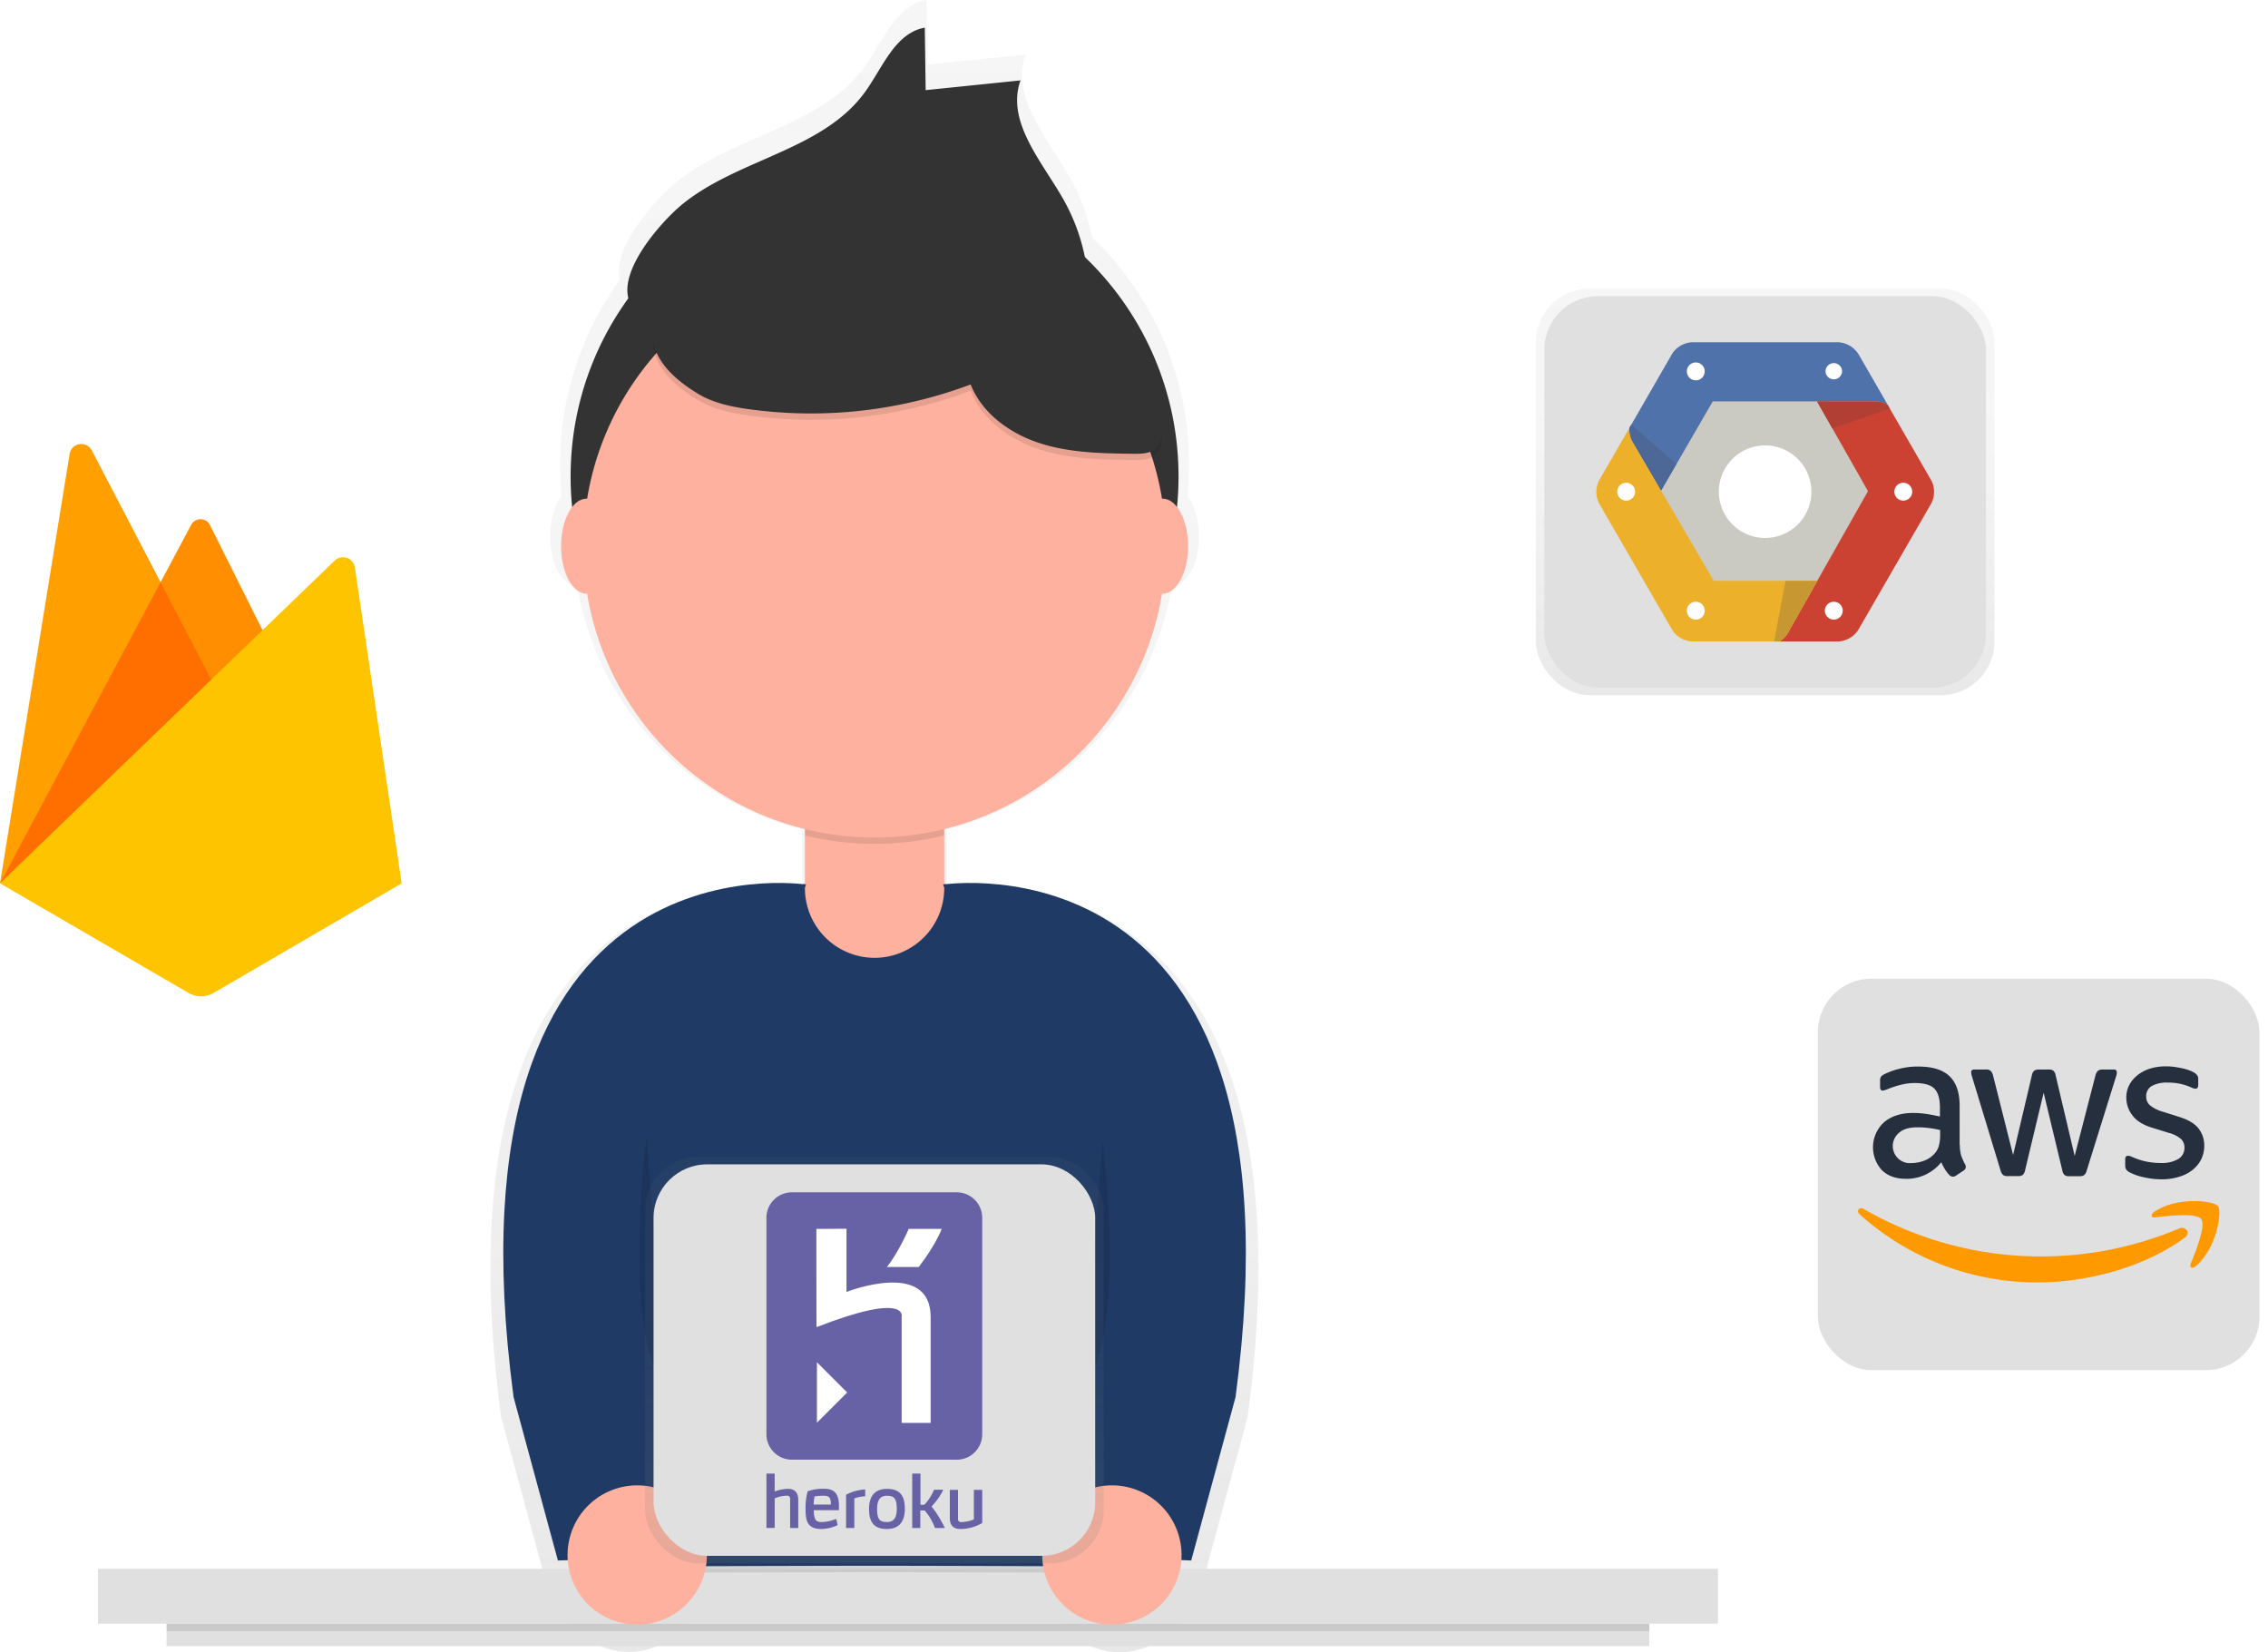 <svg xmlns="http://www.w3.org/2000/svg" xmlns:xlink="http://www.w3.org/1999/xlink" width="903.845" height="658.461" viewBox="0 0 903.845 658.461">
  <defs>
    <linearGradient id="linear-gradient" x1="0.5" y1="1" x2="0.5" gradientUnits="objectBoundingBox">
      <stop offset="0" stop-color="gray" stop-opacity="0.251"/>
      <stop offset="0.54" stop-color="gray" stop-opacity="0.122"/>
      <stop offset="1" stop-color="gray" stop-opacity="0.102"/>
    </linearGradient>
    <linearGradient id="linear-gradient-2" x1="0.5" y1="1" x2="0.5" y2="0" xlink:href="#linear-gradient"/>
  </defs>
  <g id="undraw_cloud_hosting_aodd" transform="translate(39.035 0.03)">
    <g id="Group_1" data-name="Group 1" opacity="0.7">
      <path id="Path_1" data-name="Path 1" d="M506.4,473.94l-.59-.14V451.2a120.23,120.23,0,0,0,89.79-97.09h.29c5.77,0,10.44-8.77,10.44-19.58,0-6.71-1.8-12.62-4.54-16.15q.62-6.2.63-12.57a125,125,0,0,0-38.62-90.49,80.539,80.539,0,0,0-8.87-23.81c-8.9-15.68-23.71-32-17.67-49l-39.1,4-.36-25.76c-12.2,2.19-17.31,16.33-24.55,26.4-17.41,24.22-52.35,27.59-75.46,46.45-7.85,6.41-25.51,25.9-22.19,38.68a125.367,125.367,0,0,0-23.21,86.1c-2.74,3.53-4.54,9.44-4.54,16.15,0,10.82,4.68,19.58,10.44,19.58h.29a120.23,120.23,0,0,0,89.79,97.09v22.6l-.59.14C434.32,472.37,298.48,462,328.27,685.4l18.27,67.36,4.07-.16A28.72,28.72,0,0,0,407,757.71c25.87-.09,55.09-.17,70-.17s44.18.09,70,.17a28.72,28.72,0,0,0,56.44-5.11l4.07.16,18.27-67.36C655.71,462,519.86,472.37,506.4,473.94Z" transform="translate(-167.6 -120.78)" fill="url(#linear-gradient)"/>
    </g>
    <rect id="Rectangle_1" data-name="Rectangle 1" width="645.61" height="21.88" transform="translate(0 625.16)" fill="#e0e0e0"/>
    <rect id="Rectangle_2" data-name="Rectangle 2" width="590.89" height="8.95" transform="translate(27.36 647.05)" fill="#e0e0e0"/>
    <rect id="Rectangle_3" data-name="Rectangle 3" width="590.89" height="2.98" transform="translate(27.36 647.05)" opacity="0.1"/>
    <path id="Path_2" data-name="Path 2" d="M361,747.61s86.63-.34,116.09-.34,116.09.34,116.09.34V735H361Z" transform="translate(-167.6 -120.78)" opacity="0.1"/>
    <path id="Path_3" data-name="Path 3" d="M593.19,745.08s-86.63-.34-116.09-.34-116.09.34-116.09.34V585.74A116.09,116.09,0,0,1,477.09,469.65h0a116.092,116.092,0,0,1,116.1,116.1Z" transform="translate(-167.6 -120.78)" fill="#1f3a65"/>
    <path id="Path_4" data-name="Path 4" d="M298.5,290.83h22a16.76,16.76,0,0,1,16.76,16.76v46.33a27.76,27.76,0,0,1-27.76,27.76h0a27.76,27.76,0,0,1-27.76-27.76V307.59A16.76,16.76,0,0,1,298.5,290.83Z" fill="#feb19e"/>
    <path id="Path_5" data-name="Path 5" d="M449.33,453.67a116.17,116.17,0,0,0,55.52,0V414.13H449.33Z" transform="translate(-167.6 -120.78)" opacity="0.1"/>
    <circle id="Ellipse_1" data-name="Ellipse 1" cx="121.14" cy="121.14" r="121.14" transform="translate(188.36 68.74)" fill="#333"/>
    <circle id="Ellipse_2" data-name="Ellipse 2" cx="116.09" cy="116.09" r="116.09" transform="translate(193.41 101.55)" fill="#feb19e"/>
    <path id="Path_6" data-name="Path 6" d="M400.44,202.19c22.33-18.23,56.11-21.48,72.94-44.9,7-9.73,11.93-23.4,23.73-25.52l.35,24.9,37.79-3.88c-5.83,16.42,8.48,32.23,17.08,47.38a77.93,77.93,0,0,1,10.09,36.68c-13.12,7.88-29.39-.72-44-5.31-14.2-4.46-29.29-4.92-44.17-5.34-7.63-.22-15.35-.42-22.8,1.25-6.53,1.47-12.64,4.34-18.82,6.93-10.05,4.21-41.79,20.09-51.13,9.85C370.92,232.62,391.82,209.23,400.44,202.19Z" transform="translate(-167.6 -120.78)" fill="#333"/>
    <path id="Path_7" data-name="Path 7" d="M406.75,280.2c6.16,3.73,13.4,5.2,20.53,6.18a180.86,180.86,0,0,0,88.11-9.9c4.6,11.66,15.83,19.67,27.77,23.48s24.69,4,37.22,4.15c2.76,0,5.72,0,8-1.53,5.58-3.77,2.88-12.4-.37-18.3L571.84,255c-4.78-8.66-9.7-17.5-17.1-24.06-9.28-8.21-21.6-12.06-33.75-14.49a190.34,190.34,0,0,0-86.64,2.89C404.13,227.47,365.31,255.12,406.75,280.2Z" transform="translate(-167.6 -120.78)" opacity="0.1"/>
    <path id="Path_8" data-name="Path 8" d="M406.75,277.68c6.16,3.73,13.4,5.2,20.53,6.18a180.86,180.86,0,0,0,88.11-9.9c4.6,11.66,15.83,19.67,27.77,23.48s24.69,4,37.22,4.15c2.76,0,5.72,0,8-1.53,5.58-3.77,2.88-12.4-.37-18.3l-16.17-29.32c-4.78-8.66-9.7-17.5-17.1-24.06-9.28-8.21-21.6-12.06-33.75-14.49a190.34,190.34,0,0,0-86.64,2.89C404.13,224.94,365.31,252.59,406.75,277.68Z" transform="translate(-167.6 -120.78)" fill="#333"/>
    <path id="Path_29" data-name="Path 29" d="M10.1,0c5.578,0,10.1,8.475,10.1,18.93S15.678,37.86,10.1,37.86,0,29.385,0,18.93,4.522,0,10.1,0Z" transform="translate(414.23 198.71)" fill="#feb19e"/>
    <path id="Path_30" data-name="Path 30" d="M10.1,0c5.578,0,10.1,8.475,10.1,18.93S15.678,37.86,10.1,37.86,0,29.385,0,18.93,4.522,0,10.1,0Z" transform="translate(184.57 198.71)" fill="#feb19e"/>
    <path id="Path_9" data-name="Path 9" d="M504.39,473.27S651.23,450.4,620.95,677.54l-17.66,65.11-50.48-2s32.81-75.71,12.62-126.19S504.39,473.27,504.39,473.27Z" transform="translate(-167.6 -120.78)" fill="#1f3a65"/>
    <path id="Path_10" data-name="Path 10" d="M449.8,473.27S303,450.4,333.24,677.54l17.66,65.11,50.48-2s-32.81-75.71-12.62-126.19S449.8,473.27,449.8,473.27Z" transform="translate(-167.6 -120.78)" fill="#1f3a65"/>
    <path id="Path_11" data-name="Path 11" d="M386.24,573.36s-10.1,78,7.57,100.71" transform="translate(-167.6 -120.78)" opacity="0.1"/>
    <path id="Path_12" data-name="Path 12" d="M567.95,575.36s10.1,76-7.57,98.71" transform="translate(-167.6 -120.78)" opacity="0.1"/>
    <path id="Path_31" data-name="Path 31" d="M27.76,0A27.76,27.76,0,1,1,0,27.76,27.76,27.76,0,0,1,27.76,0Z" transform="translate(376.32 591.92)" fill="#feb19e"/>
    <path id="Path_32" data-name="Path 32" d="M27.76,0A27.76,27.76,0,1,1,0,27.76,27.76,27.76,0,0,1,27.76,0Z" transform="translate(187.15 591.92)" fill="#feb19e"/>
    <g id="Group_2" data-name="Group 2" opacity="0.7">
      <rect id="Rectangle_4" data-name="Rectangle 4" width="182.77" height="162" rx="21.34" transform="translate(218.04 461)" fill="url(#linear-gradient-2)"/>
    </g>
    <rect id="Rectangle_5" data-name="Rectangle 5" width="176" height="156" rx="21.34" transform="translate(221.42 464)" fill="#e0e0e0"/>
    <path id="Path_13" data-name="Path 13" d="M443.45,729.71V718a1.16,1.16,0,0,0-1.32-1.18,12.529,12.529,0,0,0-4.83,1.07v11.79H434V708h3.29v7.16a15.7,15.7,0,0,1,5.29-1.07c3,0,4.11,1.84,4.11,4.36V729.7h-3.26Zm9.41-7.08c.11,3.92.88,4.69,3.29,4.69a17,17,0,0,0,5.68-1.26l.55,2.47a15.371,15.371,0,0,1-6.44,1.56c-5.49,0-6.34-3-6.34-7.82a26.072,26.072,0,0,1,.82-7.21,18.82,18.82,0,0,1,6.61-1c4.5,0,5.87,2.5,5.87,6.86v1.67h-10Zm4.17-5.79a22.051,22.051,0,0,0-3.84.27,17.45,17.45,0,0,0-.36,3.24h6.86C459.69,718.07,459.28,716.84,457.03,716.84Zm12,1.07V729.7h-3.29V716.43a19,19,0,0,1,7.63-2.11v2.74a14,14,0,0,0-4.33.85Zm13,12.18c-4.91,0-7.13-2.41-7.13-7.93,0-5.84,2.93-8.06,7.13-8.06,4.91,0,7.13,2.41,7.13,7.93C489.16,727.87,486.22,730.09,482.03,730.09Zm0-13.25c-2.52,0-3.92,1.45-3.92,5.32,0,4.22,1.18,5.16,3.92,5.16,2.52,0,3.92-1.43,3.92-5.29,0-4.22-1.18-5.18-3.92-5.18Zm23,12.86h-3.87a21.44,21.44,0,0,0-4.11-7h-1.73v7H492.1V708h3.29v12.45h1.54a20,20,0,0,0,3.87-6h3.7a25.738,25.738,0,0,1-4.69,6.64,46.5,46.5,0,0,1,5.29,8.58Zm6.17.38c-3,0-4.11-1.84-4.11-4.36V714.49h3.26v11.66a1.16,1.16,0,0,0,1.32,1.18,13.31,13.31,0,0,0,5-1.07V714.49H520v13.22a17.45,17.45,0,0,1-8.73,2.38Zm-1.45-27.61H444.18A10.16,10.16,0,0,1,434,692.32V606.07a10.16,10.16,0,0,1,10.16-10.16h65.63A10.17,10.17,0,0,1,520,606.07v86.25a10.16,10.16,0,0,1-10.17,10.16Z" transform="translate(-167.6 -120.78)" fill="#6762a6"/>
    <path id="Path_14" data-name="Path 14" d="M487.89,687.82V645.5s2.75-10.13-33.91,4.14c-.07.18-.07-39.14-.07-39.14l12-.07v25.19s33.54-13.21,33.54,10V687.8H487.89Zm6.83-62.15H482c4.57-5.59,8.71-15.17,8.71-15.17h13.14s-2.25,6.24-9.15,15.17Zm-40.59,62.07v-24.1l12.05,12.05Z" transform="translate(-167.6 -120.78)" fill="#fff"/>
    <g id="Group_3" data-name="Group 3" opacity="0.7">
      <rect id="Rectangle_6" data-name="Rectangle 6" width="182.77" height="162" rx="21.34" transform="translate(682.04 387)" fill="url(#linear-gradient-2)"/>
    </g>
    <rect id="Rectangle_7" data-name="Rectangle 7" width="176" height="156" rx="21.34" transform="translate(685.42 390)" fill="#e0e0e0"/>
    <path id="Path_15" data-name="Path 15" d="M909.6,577a14.488,14.488,0,0,0,.53,4.26,25.641,25.641,0,0,0,1.53,3.45,2.08,2.08,0,0,1,.34,1.1,1.9,1.9,0,0,1-.91,1.44l-3,2a2.3,2.3,0,0,1-1.25.43,2.2,2.2,0,0,1-1.44-.67,14.82,14.82,0,0,1-1.72-2.25,24.382,24.382,0,0,1-1.48-2.83,17.69,17.69,0,0,1-14.08,6.61c-4,0-7.23-1.15-9.58-3.45a13.51,13.51,0,0,1,.81-19.06c2.92-2.49,6.8-3.74,11.73-3.74a37.913,37.913,0,0,1,5.08.38c1.77.24,3.59.62,5.51,1.05v-3.5c0-3.64-.77-6.18-2.25-7.66s-4.12-2.2-7.81-2.2a21.788,21.788,0,0,0-5.17.62,38.167,38.167,0,0,0-5.17,1.63,13.739,13.739,0,0,1-1.68.62,2.939,2.939,0,0,1-.77.14c-.67,0-1-.48-1-1.48v-2.35a3,3,0,0,1,.34-1.68,3.59,3.59,0,0,1,1.34-1,27.573,27.573,0,0,1,6-2.16,29,29,0,0,1,7.47-.91c5.7,0,9.87,1.29,12.55,3.88s4,6.51,4,11.78V577Zm-19.44,7.28a15.52,15.52,0,0,0,4.93-.86,10.67,10.67,0,0,0,4.55-3.07,7.6,7.6,0,0,0,1.63-3.07,17.187,17.187,0,0,0,.48-4.17v-2a40,40,0,0,0-4.41-.81,36.1,36.1,0,0,0-4.5-.29c-3.21,0-5.56.62-7.14,1.92a6.84,6.84,0,0,0,4.45,12.36Zm38.46,5.17a2.67,2.67,0,0,1-1.82-.48,3.9,3.9,0,0,1-1-1.87l-11.25-37a8.388,8.388,0,0,1-.43-1.92,1.05,1.05,0,0,1,1.15-1.2h4.69a2.65,2.65,0,0,1,1.87.48,3.92,3.92,0,0,1,1,1.87l8,31.71,7.47-31.71a3.36,3.36,0,0,1,.91-1.87,3.29,3.29,0,0,1,1.92-.48h3.83a2.88,2.88,0,0,1,1.92.48,3.231,3.231,0,0,1,.91,1.87l7.57,32.09,8.29-32.09a4.11,4.11,0,0,1,1-1.87,3.121,3.121,0,0,1,1.87-.48h4.45a1.06,1.06,0,0,1,1.2,1.2,4.776,4.776,0,0,1-.1.77,6.808,6.808,0,0,1-.34,1.2l-11.54,37a3.668,3.668,0,0,1-1,1.87,3.06,3.06,0,0,1-1.82.48h-4.12a2.88,2.88,0,0,1-1.92-.48,3.4,3.4,0,0,1-.91-1.92L943,556.21l-7.38,30.84a3.74,3.74,0,0,1-.91,1.92,3,3,0,0,1-1.92.48Zm61.54,1.29a31.688,31.688,0,0,1-7.38-.86,21.791,21.791,0,0,1-5.51-1.92,3.451,3.451,0,0,1-1.48-1.34,3.381,3.381,0,0,1-.29-1.34v-2.44c0-1,.38-1.48,1.1-1.48a2.708,2.708,0,0,1,.86.14c.29.1.72.29,1.2.48a26.05,26.05,0,0,0,5.27,1.68,28.761,28.761,0,0,0,5.7.57,12.92,12.92,0,0,0,7-1.58,5.16,5.16,0,0,0,2.49-4.55,4.66,4.66,0,0,0-1.29-3.35,12,12,0,0,0-4.84-2.49L986,570.1c-3.5-1.1-6.08-2.73-7.66-4.89a11.411,11.411,0,0,1-2.39-6.94,10.66,10.66,0,0,1,1.29-5.32,12.309,12.309,0,0,1,3.45-3.93,15.2,15.2,0,0,1,5-2.49,20.869,20.869,0,0,1,6-.81,24,24,0,0,1,3.21.19c1.1.14,2.11.34,3.11.53a19.98,19.98,0,0,1,2.73.77,10.449,10.449,0,0,1,2,.86,4.14,4.14,0,0,1,1.44,1.2,2.579,2.579,0,0,1,.43,1.58v2.25c0,1-.38,1.53-1.1,1.53a5,5,0,0,1-1.82-.57,21.909,21.909,0,0,0-9.2-1.87,12.359,12.359,0,0,0-6.37,1.34,4.62,4.62,0,0,0-2.25,4.26,4.52,4.52,0,0,0,1.44,3.4,14.311,14.311,0,0,0,5.27,2.63l6.8,2.16c3.45,1.1,5.94,2.63,7.42,4.6a10.841,10.841,0,0,1,2.2,6.71,12.309,12.309,0,0,1-1.25,5.56,12.879,12.879,0,0,1-3.5,4.21,15.44,15.44,0,0,1-5.32,2.68,22.769,22.769,0,0,1-6.85,1Z" transform="translate(-167.6 -120.78)" fill="#252f3e"/>
    <path id="Path_16" data-name="Path 16" d="M999.21,614c-15.76,11.64-38.65,17.82-58.33,17.82a105.53,105.53,0,0,1-71.22-27.16c-1.48-1.34-.14-3.16,1.63-2.11a141.44,141.44,0,0,0,125.62,7.81c2.63-1.2,4.89,1.72,2.3,3.64Z" transform="translate(-167.6 -120.78)" fill="#f90"/>
    <path id="Path_17" data-name="Path 17" d="M1005.77,606.55c-2-2.59-13.31-1.25-18.44-.62-1.53.19-1.77-1.15-.38-2.16,9-6.32,23.8-4.5,25.53-2.39s-.48,17-8.91,24c-1.29,1.1-2.54.53-2-.91C1003.52,619.76,1007.78,609.08,1005.77,606.55Z" transform="translate(-167.6 -120.78)" fill="#f90"/>
    <g id="Group_4" data-name="Group 4" opacity="0.7">
      <rect id="Rectangle_8" data-name="Rectangle 8" width="182.77" height="162" rx="21.34" transform="translate(573.04 115)" fill="url(#linear-gradient-2)"/>
    </g>
    <rect id="Rectangle_9" data-name="Rectangle 9" width="176" height="156" rx="21.34" transform="translate(576.42 118)" fill="#e0e0e0"/>
    <path id="Path_18" data-name="Path 18" d="M807.53,357.41l-23.66-41,23.66-41h47.31l23.66,41-23.66,41H807.53" transform="translate(-167.6 -120.78)" fill="#cac9c2"/>
    <path id="Path_19" data-name="Path 19" d="M832,335.14a18.44,18.44,0,1,1,18.44-18.44A18.44,18.44,0,0,1,832,335.14" transform="translate(-167.6 -120.78)" fill="#fff"/>
    <path id="Path_20" data-name="Path 20" d="M869.08,261.72a10.13,10.13,0,0,0-7.91-4.57h-58.3a10.13,10.13,0,0,0-7.91,4.57l-17,29.5a9.69,9.69,0,0,0,1.06,5.35l11.53,19.71,20.58-35.56h65.06a9.5,9.5,0,0,1,4.76,1.5l-11.84-20.51" transform="translate(-167.6 -120.78)" fill="#5072aa"/>
    <path id="Path_21" data-name="Path 21" d="M778.67,289.94l-.75,1.29a9.7,9.7,0,0,0,1.06,5.35l11.53,19.71,6.13-10.6-18-15.76" transform="translate(-167.6 -120.78)" fill="#4d6796"/>
    <path id="Path_22" data-name="Path 22" d="M804.37,272.32a3.56,3.56,0,1,1,3.56-3.56,3.56,3.56,0,0,1-3.56,3.56m58.3-3.56a3.3,3.3,0,0,1-6.59.08v-.08a3.295,3.295,0,1,1,6.59,0Z" transform="translate(-167.6 -120.78)" fill="#fff"/>
    <path id="Path_23" data-name="Path 23" d="M898.22,312.21l-17.31-30a9.5,9.5,0,0,0-4.76-1.5H852.7L873,316.49l-32.12,56.75a9.28,9.28,0,0,1-3.3,3.16h23.6a10.13,10.13,0,0,0,7.91-4.57l29.15-50.49a10.12,10.12,0,0,0,0-9.13" transform="translate(-167.6 -120.78)" fill="#cc4232"/>
    <path id="Path_24" data-name="Path 24" d="M881.7,283.58l-.78-1.35a9.49,9.49,0,0,0-4.76-1.5H852.7l6.11,10.76,22.89-7.92" transform="translate(-167.6 -120.78)" fill="#b23f33"/>
    <path id="Path_25" data-name="Path 25" d="M859.37,367.68a3.56,3.56,0,1,1,3.56-3.56,3.56,3.56,0,0,1-3.56,3.56m27.69-47.42a3.56,3.56,0,1,1,3.56-3.56,3.56,3.56,0,0,1-3.56,3.56" transform="translate(-167.6 -120.78)" fill="#fff"/>
    <path id="Path_26" data-name="Path 26" d="M811.55,352.26,779,296.58a9.7,9.7,0,0,1-1.06-5.35l-12.11,21a10.13,10.13,0,0,0,0,9.13L795,371.83a10.13,10.13,0,0,0,7.91,4.56H837.6a9.28,9.28,0,0,0,3.3-3.16l11.88-21H811.55" transform="translate(-167.6 -120.78)" fill="#ecb02a"/>
    <path id="Path_27" data-name="Path 27" d="M835.59,376.4h2a9.27,9.27,0,0,0,3.3-3.16l11.88-21H840.14l-4.55,24.14" transform="translate(-167.6 -120.78)" fill="#c79732"/>
    <path id="Path_28" data-name="Path 28" d="M804.37,367.68a3.56,3.56,0,1,1,3.56-3.56,3.56,3.56,0,0,1-3.56,3.56m-27.74-47.42a3.56,3.56,0,1,1,3.56-3.56,3.56,3.56,0,0,1-3.56,3.56" transform="translate(-167.6 -120.78)" fill="#fff"/>
    <g id="icons8-firebase" transform="translate(-47.035 174.924)">
      <path id="Path_33" data-name="Path 33" d="M8,153.1,84.2,10.217a4.206,4.206,0,0,1,7.473.1L118.048,63.06Z" transform="translate(0 23.974)" fill="#ff8f00"/>
      <path id="Path_34" data-name="Path 34" d="M8,177.032,35.742,5.963a4.718,4.718,0,0,1,8.839-1.426L98.039,107Z" transform="translate(0 0)" fill="#ffa000"/>
      <path id="Path_35" data-name="Path 35" d="M8.008,132.934l1-.785L96.691,60.412l-24.731-47.4Z" transform="translate(0.032 44.069)" fill="#ff6f00"/>
      <path id="Path_36" data-name="Path 36" d="M8,140.982,141.388,12.362a4.771,4.771,0,0,1,8.033,2.736l18.648,125.884L93.037,184.716a10.016,10.016,0,0,1-9.809,0Z" transform="translate(0 36.09)" fill="#ffc400"/>
    </g>
  </g>
</svg>
